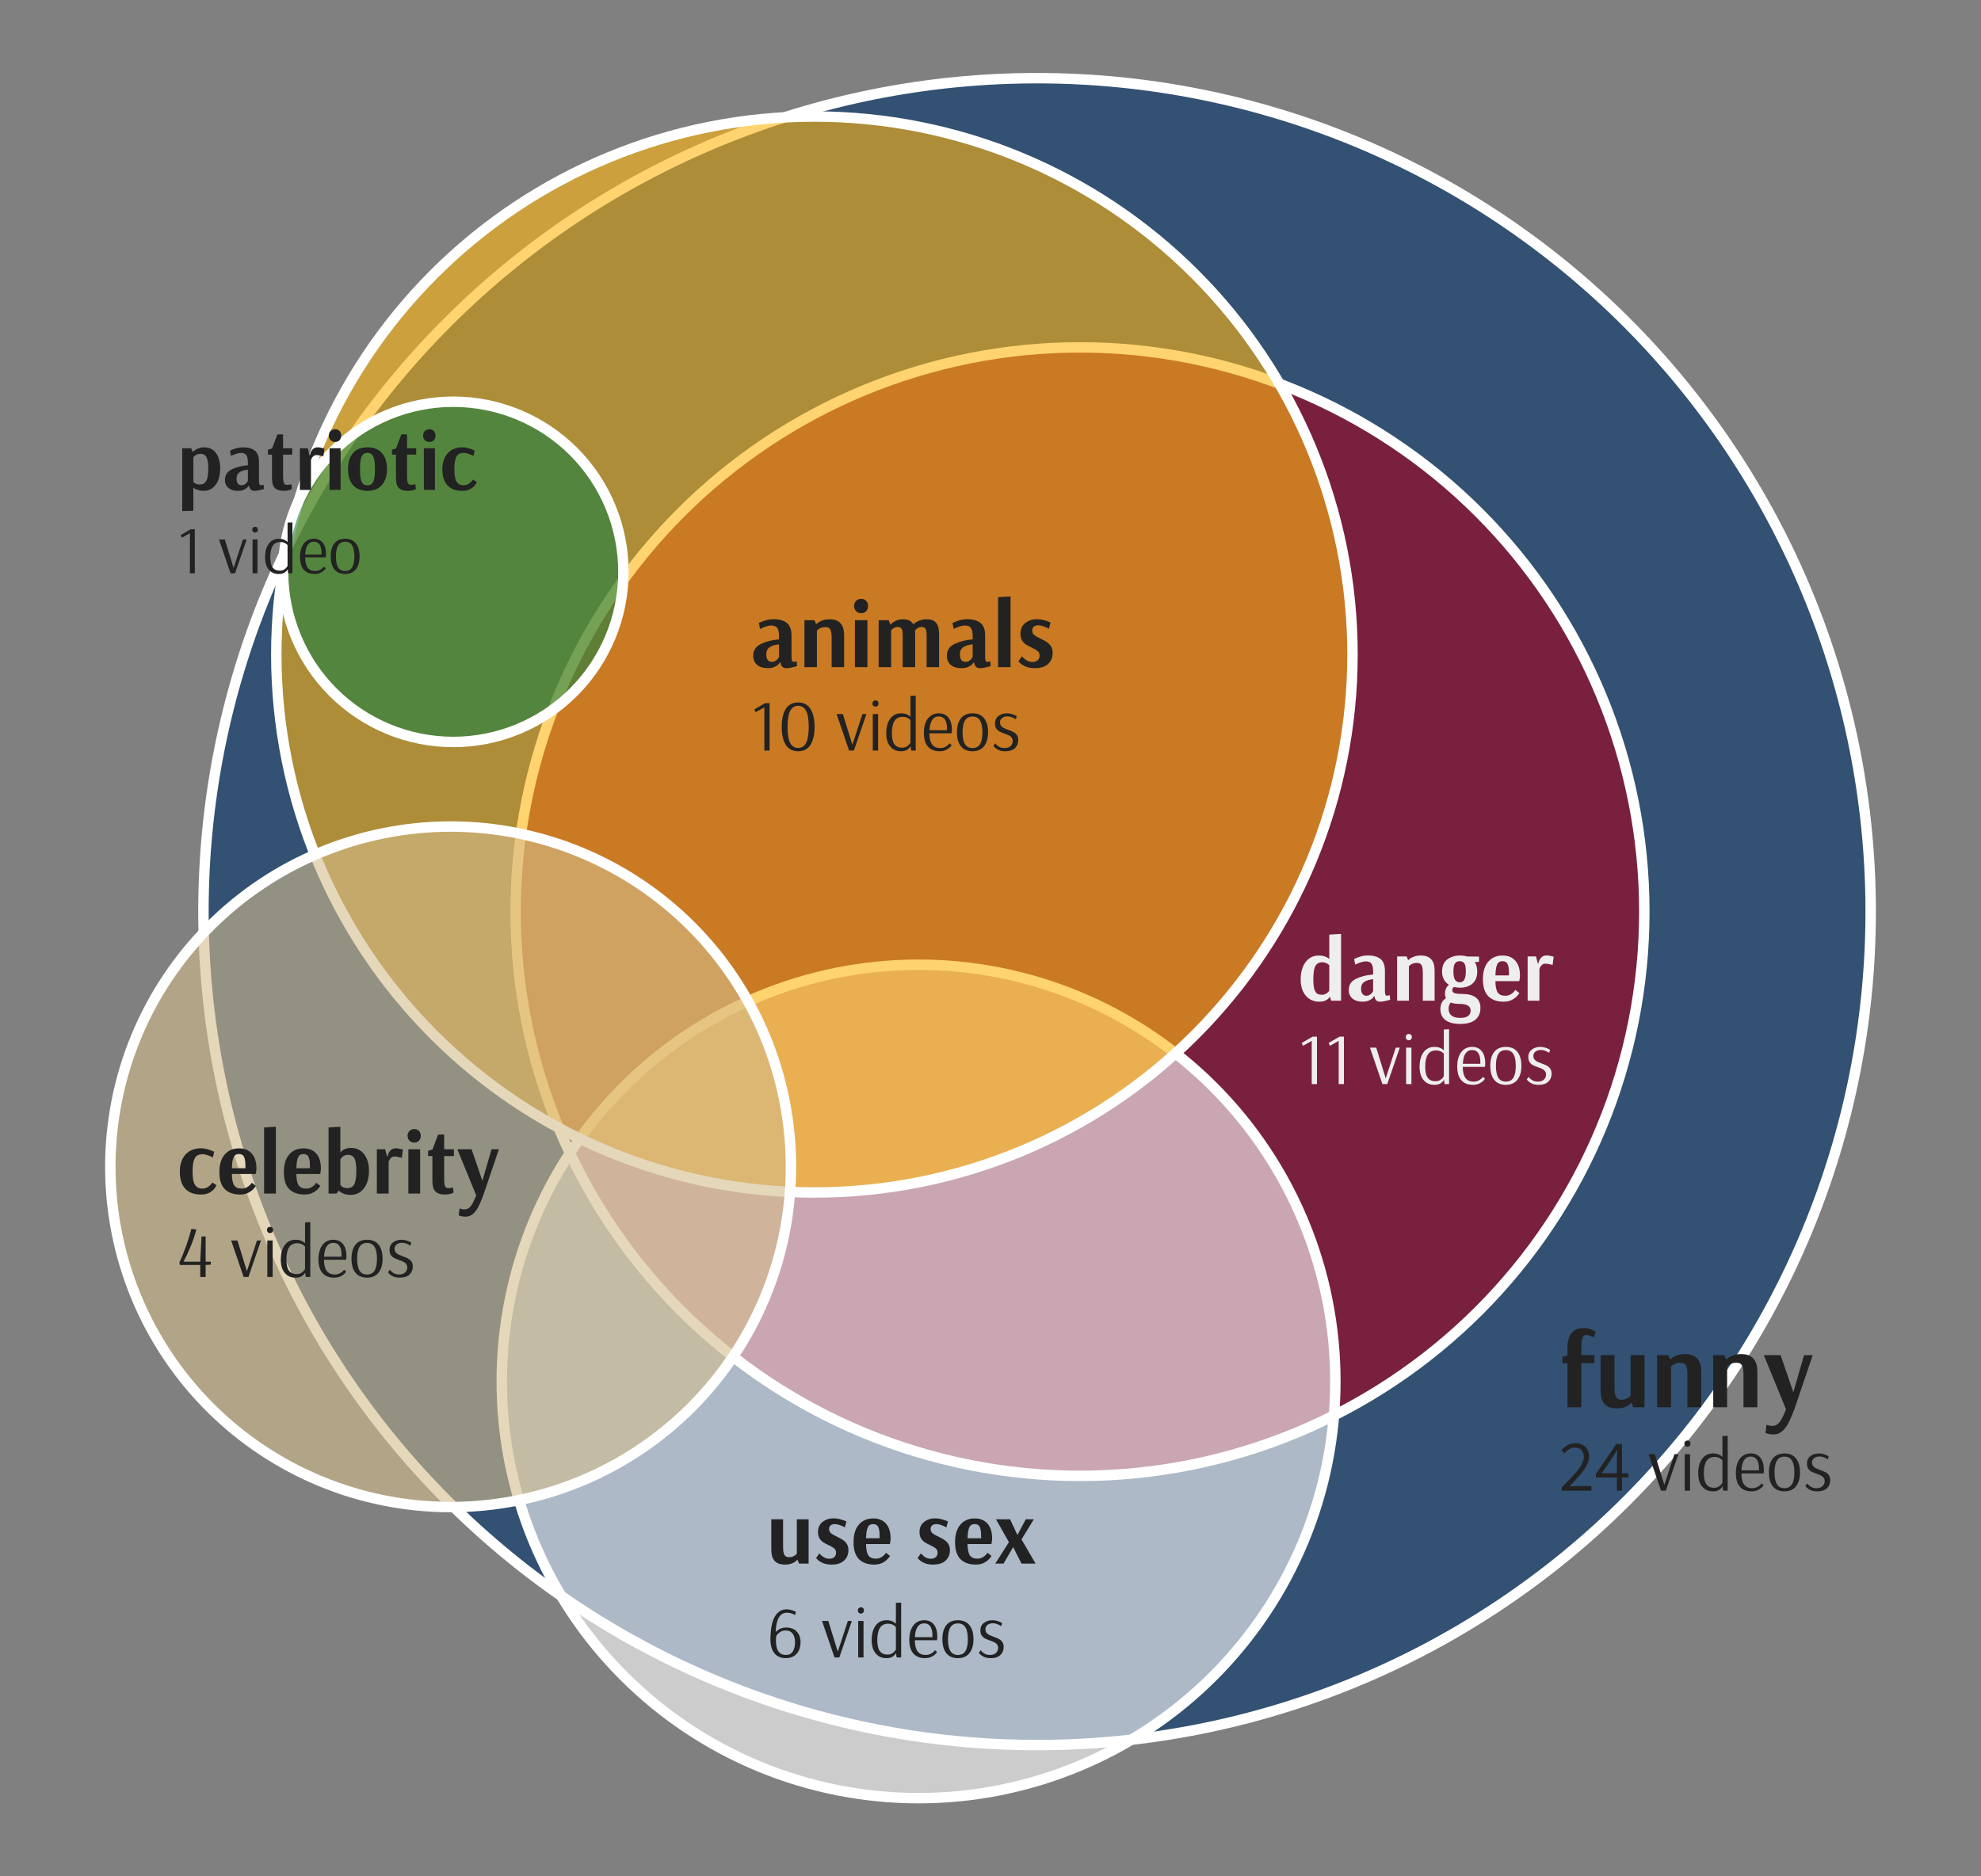 <svg width="380" height="360" viewBox="0 0 380 360" fill="none" xmlns="http://www.w3.org/2000/svg">
<rect x="0" y="0" width="380" height="360" fill="#808080" stroke="none"/>
<path d="M39.025 174.907C39.025 195.906 43.161 216.7 51.197 236.101C59.234 255.501 71.012 273.129 85.861 287.978C100.71 302.827 118.338 314.605 137.738 322.642C157.139 330.678 177.933 334.814 198.932 334.814C219.931 334.814 240.725 330.678 260.126 322.642C279.527 314.605 297.155 302.827 312.003 287.978C326.852 273.129 338.631 255.501 346.667 236.101C354.703 216.7 358.839 195.906 358.839 174.907C358.839 132.497 341.992 91.824 312.003 61.836C282.015 31.847 241.342 15 198.932 15C156.522 15 115.849 31.847 85.861 61.836C55.873 91.824 39.025 132.497 39.025 174.907" fill="#013369" fill-opacity="0.6"/>
<path d="M39.025 174.907C39.025 195.906 43.161 216.7 51.197 236.101C59.234 255.501 71.012 273.129 85.861 287.978C100.71 302.827 118.338 314.605 137.738 322.642C157.139 330.678 177.933 334.814 198.932 334.814C219.931 334.814 240.725 330.678 260.126 322.642C279.527 314.605 297.155 302.827 312.003 287.978C326.852 273.129 338.631 255.501 346.667 236.101C354.703 216.7 358.839 195.906 358.839 174.907C358.839 132.497 341.992 91.824 312.003 61.836C282.015 31.847 241.342 15 198.932 15C156.522 15 115.849 31.847 85.861 61.836C55.873 91.824 39.025 132.497 39.025 174.907" stroke="white" stroke-width="2"/>
<path d="M300.68 261.54H299.7V260.34L300.68 260.06V258.58C300.68 257.38 300.927 256.453 301.42 255.8C301.913 255.133 302.72 254.8 303.84 254.8C304.173 254.8 304.507 254.853 304.84 254.96C305.173 255.053 305.447 255.153 305.66 255.26C305.887 255.367 306.027 255.44 306.08 255.48L305.74 256.62C305.7 256.593 305.6 256.547 305.44 256.48C305.28 256.4 305.093 256.327 304.88 256.26C304.667 256.18 304.48 256.14 304.32 256.14C304.067 256.14 303.873 256.207 303.74 256.34C303.607 256.473 303.507 256.74 303.44 257.14C303.373 257.527 303.34 258.107 303.34 258.88V260H305.84V261.54H303.34V270H300.68V261.54ZM310.114 270.22C309.087 270.22 308.314 269.947 307.794 269.4C307.287 268.84 307.034 267.973 307.034 266.8V260H309.694V266.24C309.694 267.12 309.801 267.727 310.014 268.06C310.227 268.393 310.574 268.56 311.054 268.56C311.374 268.56 311.661 268.507 311.914 268.4C312.167 268.28 312.367 268.16 312.514 268.04C312.661 267.92 312.754 267.84 312.794 267.8V260H315.454V270H313.314L312.934 269.12H312.894C312.894 269.147 312.787 269.26 312.574 269.46C312.361 269.647 312.047 269.82 311.634 269.98C311.221 270.14 310.714 270.22 310.114 270.22ZM317.876 260H320.016L320.356 260.82H320.436C320.436 260.793 320.542 260.693 320.756 260.52C320.982 260.347 321.302 260.187 321.716 260.04C322.129 259.88 322.642 259.8 323.256 259.8C324.282 259.8 325.049 260.08 325.556 260.64C326.076 261.187 326.336 262.047 326.336 263.22V270H323.676V263.76C323.676 262.867 323.576 262.26 323.376 261.94C323.189 261.62 322.842 261.46 322.336 261.46C321.989 261.46 321.682 261.513 321.416 261.62C321.149 261.727 320.936 261.847 320.776 261.98C320.616 262.1 320.536 262.167 320.536 262.18V270H317.876V260ZM328.638 260H330.778L331.118 260.82H331.198C331.198 260.793 331.304 260.693 331.518 260.52C331.744 260.347 332.064 260.187 332.478 260.04C332.891 259.88 333.404 259.8 334.018 259.8C335.044 259.8 335.811 260.08 336.318 260.64C336.838 261.187 337.098 262.047 337.098 263.22V270H334.438V263.76C334.438 262.867 334.338 262.26 334.138 261.94C333.951 261.62 333.604 261.46 333.098 261.46C332.751 261.46 332.444 261.513 332.178 261.62C331.911 261.727 331.698 261.847 331.538 261.98C331.378 262.1 331.298 262.167 331.298 262.18V270H328.638V260ZM340.199 275.22C339.893 275.22 339.619 275.193 339.379 275.14C339.153 275.1 338.979 275.053 338.859 275C338.739 274.96 338.666 274.933 338.639 274.92L338.859 273.36C338.913 273.387 339.046 273.427 339.259 273.48C339.473 273.547 339.686 273.58 339.899 273.58C340.499 273.58 340.986 273.34 341.359 272.86C341.733 272.393 342.146 271.573 342.599 270.4L338.339 260H341.559L343.999 267.12L346.059 260H347.719L344.259 270.22C343.846 271.353 343.453 272.273 343.079 272.98C342.719 273.687 342.306 274.233 341.839 274.62C341.373 275.02 340.826 275.22 340.199 275.22ZM299.56 285.398C300.615 284.334 301.431 283.48 302.01 282.836C302.589 282.192 303.032 281.599 303.34 281.058C303.657 280.517 303.816 280.008 303.816 279.532C303.816 278.991 303.667 278.557 303.368 278.23C303.069 277.903 302.631 277.74 302.052 277.74C301.697 277.74 301.352 277.838 301.016 278.034C300.689 278.23 300.386 278.496 300.106 278.832L299.504 278.244C299.896 277.815 300.307 277.483 300.736 277.25C301.165 277.017 301.646 276.9 302.178 276.9C302.99 276.9 303.634 277.138 304.11 277.614C304.586 278.081 304.824 278.706 304.824 279.49C304.824 280.031 304.67 280.587 304.362 281.156C304.063 281.725 303.667 282.299 303.172 282.878C302.677 283.457 301.973 284.227 301.058 285.188L301.394 285.174C301.917 285.137 302.304 285.118 302.556 285.118H305.258V286H299.56V285.398ZM312.373 283.48H311.127V286H310.161V283.48H306.129V282.822L310.035 277.068H311.127V282.668H312.373V283.48ZM310.161 282.668V279.896C310.161 279.541 310.184 278.981 310.231 278.216H310.175C309.988 278.552 309.843 278.799 309.741 278.958L309.447 279.448L307.221 282.668H310.161ZM318.625 286L316.231 279H317.435L319.255 284.894L321.187 279H321.957L319.549 286H318.625ZM323.687 277.586C323.519 277.586 323.383 277.535 323.281 277.432C323.159 277.311 323.099 277.161 323.099 276.984C323.099 276.807 323.159 276.657 323.281 276.536C323.383 276.433 323.519 276.382 323.687 276.382C323.864 276.382 324.004 276.429 324.107 276.522C324.219 276.643 324.275 276.797 324.275 276.984C324.275 277.152 324.219 277.301 324.107 277.432C323.976 277.535 323.836 277.586 323.687 277.586ZM323.169 286V279H324.191V286H323.169ZM328.568 286.14C327.719 286.14 327.038 285.837 326.524 285.23C326.011 284.623 325.754 283.779 325.754 282.696C325.754 281.529 326.002 280.601 326.496 279.91C327 279.21 327.705 278.86 328.61 278.86C328.993 278.86 329.315 278.911 329.576 279.014C329.838 279.107 330.038 279.215 330.178 279.336C330.318 279.448 330.388 279.513 330.388 279.532H330.402V275.528L331.41 275.472V286H330.542L330.43 285.174C330.328 285.379 330.127 285.594 329.828 285.818C329.53 286.033 329.11 286.14 328.568 286.14ZM328.792 285.454C329.128 285.454 329.418 285.384 329.66 285.244C329.903 285.095 330.085 284.936 330.206 284.768C330.337 284.6 330.402 284.502 330.402 284.474V280.176C330.402 280.157 330.337 280.092 330.206 279.98C330.085 279.868 329.912 279.765 329.688 279.672C329.474 279.579 329.217 279.532 328.918 279.532C328.2 279.532 327.672 279.798 327.336 280.33C327 280.853 326.832 281.632 326.832 282.668C326.832 283.648 326.996 284.357 327.322 284.796C327.658 285.235 328.148 285.454 328.792 285.454ZM335.969 286.14C335.036 286.14 334.303 285.851 333.771 285.272C333.239 284.684 332.973 283.807 332.973 282.64C332.973 281.464 333.23 280.54 333.743 279.868C334.256 279.196 334.956 278.86 335.843 278.86C336.646 278.86 337.262 279.14 337.691 279.7C338.13 280.251 338.349 281.035 338.349 282.052C338.349 282.229 338.34 282.374 338.321 282.486C338.302 282.598 338.288 282.668 338.279 282.696H334.037C334.037 284.581 334.718 285.524 336.081 285.524C336.454 285.524 336.772 285.459 337.033 285.328C337.304 285.188 337.514 285.043 337.663 284.894C337.812 284.735 337.887 284.642 337.887 284.614L338.293 284.95C338.293 284.987 338.204 285.109 338.027 285.314C337.85 285.51 337.588 285.697 337.243 285.874C336.898 286.051 336.473 286.14 335.969 286.14ZM337.397 282.108L337.411 281.842C337.411 280.255 336.888 279.462 335.843 279.462C335.292 279.462 334.868 279.681 334.569 280.12C334.27 280.549 334.098 281.212 334.051 282.108H337.397ZM342.299 286.14C341.328 286.14 340.586 285.823 340.073 285.188C339.569 284.553 339.317 283.657 339.317 282.5C339.317 281.343 339.569 280.447 340.073 279.812C340.586 279.177 341.328 278.86 342.299 278.86C343.269 278.86 344.007 279.177 344.511 279.812C345.024 280.447 345.281 281.343 345.281 282.5C345.281 283.648 345.019 284.544 344.497 285.188C343.983 285.823 343.251 286.14 342.299 286.14ZM342.299 285.524C342.952 285.524 343.433 285.277 343.741 284.782C344.049 284.278 344.203 283.517 344.203 282.5C344.203 281.492 344.049 280.736 343.741 280.232C343.433 279.728 342.952 279.476 342.299 279.476C341.645 279.476 341.165 279.728 340.857 280.232C340.549 280.727 340.395 281.483 340.395 282.5C340.395 283.517 340.549 284.278 340.857 284.782C341.165 285.277 341.645 285.524 342.299 285.524ZM348.599 286.14C348.104 286.14 347.684 286.065 347.339 285.916C347.003 285.757 346.746 285.589 346.569 285.412C346.401 285.235 346.317 285.132 346.317 285.104L346.667 284.614C346.667 284.633 346.741 284.721 346.891 284.88C347.04 285.039 347.245 285.188 347.507 285.328C347.768 285.459 348.076 285.524 348.431 285.524C348.953 285.524 349.345 285.393 349.607 285.132C349.877 284.871 350.013 284.553 350.013 284.18C350.013 283.909 349.943 283.685 349.803 283.508C349.672 283.331 349.504 283.195 349.299 283.102C349.103 282.999 348.827 282.887 348.473 282.766C348.062 282.617 347.735 282.481 347.493 282.36C347.25 282.229 347.04 282.038 346.863 281.786C346.695 281.534 346.611 281.207 346.611 280.806C346.611 280.209 346.825 279.737 347.255 279.392C347.693 279.037 348.253 278.86 348.935 278.86C349.233 278.86 349.518 278.902 349.789 278.986C350.069 279.061 350.293 279.145 350.461 279.238C350.629 279.322 350.736 279.378 350.783 279.406L350.615 280.008C350.577 279.98 350.484 279.924 350.335 279.84C350.185 279.747 349.989 279.658 349.747 279.574C349.513 279.49 349.271 279.448 349.019 279.448C348.589 279.448 348.239 279.555 347.969 279.77C347.707 279.985 347.577 280.255 347.577 280.582C347.577 280.853 347.647 281.081 347.787 281.268C347.927 281.445 348.099 281.585 348.305 281.688C348.519 281.791 348.804 281.907 349.159 282.038C349.569 282.178 349.901 282.318 350.153 282.458C350.414 282.589 350.633 282.78 350.811 283.032C350.988 283.284 351.077 283.611 351.077 284.012C351.077 284.619 350.867 285.127 350.447 285.538C350.027 285.939 349.411 286.14 348.599 286.14Z" fill="#222222"/>
<path d="M98.904 174.907C98.904 203.619 110.31 231.154 130.612 251.456C150.914 271.759 178.45 283.164 207.162 283.164C235.873 283.164 263.409 271.759 283.711 251.456C304.013 231.154 315.419 203.619 315.419 174.907C315.419 146.195 304.013 118.659 283.711 98.357C263.409 78.055 235.873 66.649 207.162 66.649C178.45 66.649 150.914 78.055 130.612 98.357C110.31 118.659 98.904 146.195 98.904 174.907" fill="#A8001C" fill-opacity="0.6"/>
<path d="M98.904 174.907C98.904 203.619 110.31 231.154 130.612 251.456C150.914 271.759 178.45 283.164 207.162 283.164C235.873 283.164 263.409 271.759 283.711 251.456C304.013 231.154 315.419 203.619 315.419 174.907C315.419 146.195 304.013 118.659 283.711 98.357C263.409 78.055 235.873 66.649 207.162 66.649C178.45 66.649 150.914 78.055 130.612 98.357C110.31 118.659 98.904 146.195 98.904 174.907" stroke="white" stroke-width="2"/>
<path d="M253.046 192.187C252.343 192.187 251.72 192.011 251.176 191.66C250.643 191.309 250.23 190.816 249.935 190.181C249.64 189.535 249.493 188.787 249.493 187.937C249.493 187.019 249.635 186.214 249.918 185.523C250.201 184.82 250.604 184.282 251.125 183.908C251.646 183.523 252.253 183.33 252.944 183.33C253.386 183.33 253.754 183.381 254.049 183.483C254.344 183.574 254.565 183.676 254.712 183.789C254.859 183.891 254.933 183.953 254.933 183.976H254.984V179.318L257.245 179.182V192H255.358L255.103 191.235H255.086C255.086 191.269 255.018 191.365 254.882 191.524C254.746 191.683 254.525 191.836 254.219 191.983C253.924 192.119 253.533 192.187 253.046 192.187ZM253.556 190.861C253.839 190.861 254.083 190.804 254.287 190.691C254.502 190.578 254.672 190.453 254.797 190.317C254.922 190.181 254.984 190.102 254.984 190.079V185.183C254.961 185.149 254.893 185.092 254.78 185.013C254.678 184.922 254.525 184.837 254.321 184.758C254.128 184.667 253.902 184.622 253.641 184.622C253.029 184.622 252.587 184.866 252.315 185.353C252.054 185.84 251.924 186.679 251.924 187.869C251.924 188.662 251.981 189.274 252.094 189.705C252.219 190.136 252.394 190.436 252.621 190.606C252.859 190.776 253.171 190.861 253.556 190.861ZM261.341 192.187C260.547 192.187 259.913 191.989 259.437 191.592C258.961 191.195 258.723 190.651 258.723 189.96C258.723 188.963 259.187 188.243 260.117 187.801C261.057 187.348 262.151 187.07 263.398 186.968V186.475C263.398 185.704 263.29 185.177 263.075 184.894C262.859 184.599 262.497 184.452 261.987 184.452C261.749 184.452 261.477 184.497 261.171 184.588C260.876 184.679 260.615 184.775 260.389 184.877C260.173 184.979 260.032 185.047 259.964 185.081L259.743 183.993C259.811 183.959 259.969 183.891 260.219 183.789C260.479 183.676 260.802 183.568 261.188 183.466C261.584 183.364 261.981 183.313 262.378 183.313C263.443 183.313 264.253 183.54 264.809 183.993C265.375 184.435 265.659 185.2 265.659 186.288V190.147C265.659 190.748 265.778 191.048 266.016 191.048C266.106 191.048 266.214 191.031 266.339 190.997C266.463 190.963 266.548 190.94 266.594 190.929L266.662 191.813C266.605 191.836 266.469 191.875 266.254 191.932C266.038 191.989 265.789 192.045 265.506 192.102C265.234 192.159 264.99 192.187 264.775 192.187C264.446 192.187 264.191 192.108 264.01 191.949C263.828 191.779 263.709 191.507 263.653 191.133H263.568C263.568 191.167 263.488 191.275 263.33 191.456C263.182 191.626 262.944 191.79 262.616 191.949C262.287 192.108 261.862 192.187 261.341 192.187ZM262.089 191.048C262.361 191.048 262.593 190.98 262.786 190.844C262.99 190.708 263.143 190.561 263.245 190.402C263.347 190.232 263.398 190.136 263.398 190.113V187.869C262.638 187.948 262.06 188.13 261.664 188.413C261.278 188.685 261.086 189.104 261.086 189.671C261.086 190.124 261.176 190.47 261.358 190.708C261.539 190.935 261.783 191.048 262.089 191.048ZM267.999 183.5H269.818L270.107 184.197H270.175C270.175 184.174 270.266 184.089 270.447 183.942C270.64 183.795 270.912 183.659 271.263 183.534C271.615 183.398 272.051 183.33 272.572 183.33C273.445 183.33 274.097 183.568 274.527 184.044C274.969 184.509 275.19 185.24 275.19 186.237V192H272.929V186.696C272.929 185.937 272.844 185.421 272.674 185.149C272.516 184.877 272.221 184.741 271.79 184.741C271.496 184.741 271.235 184.786 271.008 184.877C270.782 184.968 270.6 185.07 270.464 185.183C270.328 185.285 270.26 185.342 270.26 185.353V192H267.999V183.5ZM280.105 196.454C278.824 196.454 277.867 196.199 277.232 195.689C276.609 195.179 276.297 194.488 276.297 193.615C276.297 192.663 276.654 191.966 277.368 191.524C277.243 191.252 277.181 190.946 277.181 190.606C277.181 189.926 277.43 189.371 277.929 188.94C277.521 188.679 277.198 188.334 276.96 187.903C276.733 187.472 276.62 186.968 276.62 186.39C276.62 185.37 276.949 184.605 277.606 184.095C278.263 183.585 279.102 183.33 280.122 183.33C280.575 183.33 281.006 183.392 281.414 183.517L283.709 183.534V184.537L282.893 184.588C283.21 185.064 283.369 185.665 283.369 186.39C283.369 187.399 283.069 188.169 282.468 188.702C281.879 189.235 281.08 189.501 280.071 189.501C279.686 189.501 279.295 189.456 278.898 189.365C278.683 189.535 278.575 189.745 278.575 189.994C278.575 190.221 278.705 190.396 278.966 190.521C279.227 190.634 279.674 190.691 280.309 190.691C281.556 190.691 282.479 190.918 283.08 191.371C283.681 191.824 283.981 192.493 283.981 193.377C283.981 194.374 283.652 195.134 282.995 195.655C282.349 196.188 281.386 196.454 280.105 196.454ZM280.02 188.464C280.405 188.464 280.694 188.3 280.887 187.971C281.08 187.642 281.176 187.104 281.176 186.356C281.176 185.608 281.08 185.098 280.887 184.826C280.694 184.554 280.4 184.418 280.003 184.418C279.606 184.418 279.306 184.56 279.102 184.843C278.898 185.115 278.796 185.631 278.796 186.39C278.796 187.127 278.898 187.659 279.102 187.988C279.317 188.305 279.623 188.464 280.02 188.464ZM280.105 195.298C280.774 195.298 281.272 195.179 281.601 194.941C281.93 194.703 282.094 194.357 282.094 193.904C282.094 193.451 281.913 193.122 281.55 192.918C281.199 192.714 280.666 192.612 279.952 192.612C279.283 192.612 278.734 192.521 278.303 192.34C278.02 192.646 277.878 193.054 277.878 193.564C277.878 194.119 278.059 194.544 278.422 194.839C278.796 195.145 279.357 195.298 280.105 195.298ZM288.434 192.187C287.176 192.187 286.196 191.841 285.493 191.15C284.802 190.447 284.456 189.365 284.456 187.903C284.456 186.43 284.796 185.302 285.476 184.52C286.156 183.727 287.074 183.33 288.23 183.33C289.284 183.33 290.1 183.664 290.678 184.333C291.267 184.99 291.562 185.937 291.562 187.172C291.562 187.455 291.539 187.693 291.494 187.886C291.46 188.079 291.437 188.198 291.426 188.243H286.853C286.864 189.263 287.012 189.988 287.295 190.419C287.59 190.838 288.06 191.048 288.706 191.048C289.091 191.048 289.431 190.969 289.726 190.81C290.021 190.64 290.253 190.459 290.423 190.266C290.593 190.062 290.678 189.949 290.678 189.926L291.443 190.521C291.443 190.566 291.324 190.731 291.086 191.014C290.859 191.297 290.519 191.564 290.066 191.813C289.624 192.062 289.08 192.187 288.434 192.187ZM289.454 187.138V186.747C289.454 185.886 289.363 185.285 289.182 184.945C289.001 184.594 288.683 184.418 288.23 184.418C287.913 184.418 287.658 184.497 287.465 184.656C287.284 184.815 287.142 185.092 287.04 185.489C286.938 185.874 286.876 186.424 286.853 187.138H289.454ZM293.035 183.5H294.633L295.007 184.928H295.075C295.075 184.86 295.12 184.696 295.211 184.435C295.301 184.163 295.466 183.908 295.704 183.67C295.953 183.432 296.282 183.313 296.69 183.313C296.916 183.313 297.171 183.347 297.455 183.415C297.749 183.483 297.942 183.528 298.033 183.551L297.829 185.132C297.738 185.109 297.534 185.064 297.217 184.996C296.911 184.928 296.644 184.894 296.418 184.894C296.157 184.894 295.942 184.973 295.772 185.132C295.613 185.279 295.494 185.438 295.415 185.608C295.335 185.778 295.296 185.88 295.296 185.914V192H293.035V183.5ZM251.618 208V199.712L249.938 200.65L249.7 200.104L251.786 198.9H252.626V208H251.618ZM256.786 208V199.712L255.106 200.65L254.868 200.104L256.954 198.9H257.794V208H256.786ZM265.18 208L262.786 201H263.99L265.81 206.894L267.742 201H268.512L266.104 208H265.18ZM270.242 199.586C270.074 199.586 269.938 199.535 269.836 199.432C269.714 199.311 269.654 199.161 269.654 198.984C269.654 198.807 269.714 198.657 269.836 198.536C269.938 198.433 270.074 198.382 270.242 198.382C270.419 198.382 270.559 198.429 270.662 198.522C270.774 198.643 270.83 198.797 270.83 198.984C270.83 199.152 270.774 199.301 270.662 199.432C270.531 199.535 270.391 199.586 270.242 199.586ZM269.724 208V201H270.745V208H269.724ZM275.123 208.14C274.274 208.14 273.592 207.837 273.079 207.23C272.566 206.623 272.309 205.779 272.309 204.696C272.309 203.529 272.556 202.601 273.051 201.91C273.555 201.21 274.26 200.86 275.165 200.86C275.548 200.86 275.87 200.911 276.131 201.014C276.392 201.107 276.593 201.215 276.733 201.336C276.873 201.448 276.943 201.513 276.943 201.532H276.957V197.528L277.965 197.472V208H277.097L276.985 207.174C276.882 207.379 276.682 207.594 276.383 207.818C276.084 208.033 275.664 208.14 275.123 208.14ZM275.347 207.454C275.683 207.454 275.972 207.384 276.215 207.244C276.458 207.095 276.64 206.936 276.761 206.768C276.892 206.6 276.957 206.502 276.957 206.474V202.176C276.957 202.157 276.892 202.092 276.761 201.98C276.64 201.868 276.467 201.765 276.243 201.672C276.028 201.579 275.772 201.532 275.473 201.532C274.754 201.532 274.227 201.798 273.891 202.33C273.555 202.853 273.387 203.632 273.387 204.668C273.387 205.648 273.55 206.357 273.877 206.796C274.213 207.235 274.703 207.454 275.347 207.454ZM282.524 208.14C281.59 208.14 280.858 207.851 280.326 207.272C279.794 206.684 279.528 205.807 279.528 204.64C279.528 203.464 279.784 202.54 280.298 201.868C280.811 201.196 281.511 200.86 282.398 200.86C283.2 200.86 283.816 201.14 284.246 201.7C284.684 202.251 284.904 203.035 284.904 204.052C284.904 204.229 284.894 204.374 284.876 204.486C284.857 204.598 284.843 204.668 284.834 204.696H280.592C280.592 206.581 281.273 207.524 282.636 207.524C283.009 207.524 283.326 207.459 283.588 207.328C283.858 207.188 284.068 207.043 284.218 206.894C284.367 206.735 284.442 206.642 284.442 206.614L284.848 206.95C284.848 206.987 284.759 207.109 284.582 207.314C284.404 207.51 284.143 207.697 283.798 207.874C283.452 208.051 283.028 208.14 282.524 208.14ZM283.952 204.108L283.966 203.842C283.966 202.255 283.443 201.462 282.398 201.462C281.847 201.462 281.422 201.681 281.124 202.12C280.825 202.549 280.652 203.212 280.606 204.108H283.952ZM288.854 208.14C287.883 208.14 287.141 207.823 286.628 207.188C286.124 206.553 285.872 205.657 285.872 204.5C285.872 203.343 286.124 202.447 286.628 201.812C287.141 201.177 287.883 200.86 288.854 200.86C289.824 200.86 290.562 201.177 291.066 201.812C291.579 202.447 291.836 203.343 291.836 204.5C291.836 205.648 291.574 206.544 291.052 207.188C290.538 207.823 289.806 208.14 288.854 208.14ZM288.854 207.524C289.507 207.524 289.988 207.277 290.296 206.782C290.604 206.278 290.758 205.517 290.758 204.5C290.758 203.492 290.604 202.736 290.296 202.232C289.988 201.728 289.507 201.476 288.854 201.476C288.2 201.476 287.72 201.728 287.412 202.232C287.104 202.727 286.95 203.483 286.95 204.5C286.95 205.517 287.104 206.278 287.412 206.782C287.72 207.277 288.2 207.524 288.854 207.524ZM295.153 208.14C294.659 208.14 294.239 208.065 293.893 207.916C293.557 207.757 293.301 207.589 293.123 207.412C292.955 207.235 292.871 207.132 292.871 207.104L293.221 206.614C293.221 206.633 293.296 206.721 293.445 206.88C293.595 207.039 293.8 207.188 294.061 207.328C294.323 207.459 294.631 207.524 294.985 207.524C295.508 207.524 295.9 207.393 296.161 207.132C296.432 206.871 296.567 206.553 296.567 206.18C296.567 205.909 296.497 205.685 296.357 205.508C296.227 205.331 296.059 205.195 295.853 205.102C295.657 204.999 295.382 204.887 295.027 204.766C294.617 204.617 294.29 204.481 294.047 204.36C293.805 204.229 293.595 204.038 293.417 203.786C293.249 203.534 293.165 203.207 293.165 202.806C293.165 202.209 293.38 201.737 293.809 201.392C294.248 201.037 294.808 200.86 295.489 200.86C295.788 200.86 296.073 200.902 296.343 200.986C296.623 201.061 296.847 201.145 297.015 201.238C297.183 201.322 297.291 201.378 297.337 201.406L297.169 202.008C297.132 201.98 297.039 201.924 296.889 201.84C296.74 201.747 296.544 201.658 296.301 201.574C296.068 201.49 295.825 201.448 295.573 201.448C295.144 201.448 294.794 201.555 294.523 201.77C294.262 201.985 294.131 202.255 294.131 202.582C294.131 202.853 294.201 203.081 294.341 203.268C294.481 203.445 294.654 203.585 294.859 203.688C295.074 203.791 295.359 203.907 295.713 204.038C296.124 204.178 296.455 204.318 296.707 204.458C296.969 204.589 297.188 204.78 297.365 205.032C297.543 205.284 297.631 205.611 297.631 206.012C297.631 206.619 297.421 207.127 297.001 207.538C296.581 207.939 295.965 208.14 295.153 208.14Z" fill="#EEEEEE"/>
<path d="M96.247 265.047C96.247 275.546 98.315 285.943 102.333 295.643C106.351 305.344 112.24 314.158 119.665 321.582C127.089 329.007 135.903 334.896 145.603 338.914C155.304 342.932 165.701 345 176.2 345C186.7 345 197.097 342.932 206.797 338.914C216.498 334.896 225.312 329.007 232.736 321.582C240.16 314.158 246.05 305.344 250.068 295.643C254.086 285.943 256.154 275.546 256.154 265.047C256.154 243.842 247.73 223.505 232.736 208.511C217.742 193.517 197.405 185.093 176.2 185.093C154.995 185.093 134.659 193.517 119.665 208.511C104.671 223.505 96.247 243.842 96.247 265.047" fill="white" fill-opacity="0.6"/>
<path d="M96.247 265.047C96.247 275.546 98.315 285.943 102.333 295.643C106.351 305.344 112.24 314.158 119.665 321.582C127.089 329.007 135.903 334.896 145.603 338.914C155.304 342.932 165.701 345 176.2 345C186.7 345 197.097 342.932 206.797 338.914C216.498 334.896 225.312 329.007 232.736 321.582C240.16 314.158 246.05 305.344 250.068 295.643C254.086 285.943 256.154 275.546 256.154 265.047C256.154 243.842 247.73 223.505 232.736 208.511C217.742 193.517 197.405 185.093 176.2 185.093C154.995 185.093 134.659 193.517 119.665 208.511C104.671 223.505 96.247 243.842 96.247 265.047" stroke="white" stroke-width="2"/>
<path d="M150.57 300.187C149.697 300.187 149.04 299.955 148.598 299.49C148.167 299.014 147.952 298.277 147.952 297.28V291.5H150.213V296.804C150.213 297.552 150.304 298.068 150.485 298.351C150.666 298.634 150.961 298.776 151.369 298.776C151.641 298.776 151.885 298.731 152.1 298.64C152.315 298.538 152.485 298.436 152.61 298.334C152.735 298.232 152.814 298.164 152.848 298.13V291.5H155.109V300H153.29L152.967 299.252H152.933C152.933 299.275 152.842 299.371 152.661 299.541C152.48 299.7 152.213 299.847 151.862 299.983C151.511 300.119 151.08 300.187 150.57 300.187ZM159.547 300.187C158.89 300.187 158.34 300.096 157.898 299.915C157.456 299.722 157.122 299.518 156.895 299.303C156.669 299.088 156.555 298.957 156.555 298.912L157.184 298.028C157.184 298.051 157.275 298.153 157.456 298.334C157.638 298.515 157.864 298.685 158.136 298.844C158.42 298.991 158.731 299.065 159.071 299.065C159.491 299.065 159.814 298.957 160.04 298.742C160.267 298.527 160.38 298.243 160.38 297.892C160.38 297.552 160.261 297.286 160.023 297.093C159.785 296.889 159.428 296.679 158.952 296.464C158.51 296.249 158.153 296.056 157.881 295.886C157.621 295.705 157.394 295.461 157.201 295.155C157.009 294.838 156.912 294.435 156.912 293.948C156.912 293.109 157.201 292.463 157.779 292.01C158.357 291.545 159.071 291.313 159.921 291.313C160.284 291.313 160.647 291.358 161.009 291.449C161.372 291.54 161.672 291.63 161.91 291.721C162.148 291.812 162.301 291.874 162.369 291.908L162.063 293.047C162.007 293.013 161.876 292.945 161.672 292.843C161.468 292.741 161.219 292.645 160.924 292.554C160.641 292.463 160.38 292.418 160.142 292.418C159.791 292.418 159.519 292.503 159.326 292.673C159.134 292.843 159.037 293.07 159.037 293.353C159.037 293.693 159.162 293.971 159.411 294.186C159.672 294.39 160.063 294.611 160.584 294.849C161.049 295.076 161.423 295.285 161.706 295.478C161.99 295.659 162.233 295.909 162.437 296.226C162.641 296.543 162.743 296.94 162.743 297.416C162.743 298.243 162.466 298.912 161.91 299.422C161.366 299.932 160.579 300.187 159.547 300.187ZM167.707 300.187C166.449 300.187 165.469 299.841 164.766 299.15C164.075 298.447 163.729 297.365 163.729 295.903C163.729 294.43 164.069 293.302 164.749 292.52C165.429 291.727 166.347 291.33 167.503 291.33C168.557 291.33 169.373 291.664 169.951 292.333C170.541 292.99 170.835 293.937 170.835 295.172C170.835 295.455 170.813 295.693 170.767 295.886C170.733 296.079 170.711 296.198 170.699 296.243H166.126C166.138 297.263 166.285 297.988 166.568 298.419C166.863 298.838 167.333 299.048 167.979 299.048C168.365 299.048 168.705 298.969 168.999 298.81C169.294 298.64 169.526 298.459 169.696 298.266C169.866 298.062 169.951 297.949 169.951 297.926L170.716 298.521C170.716 298.566 170.597 298.731 170.359 299.014C170.133 299.297 169.793 299.564 169.339 299.813C168.897 300.062 168.353 300.187 167.707 300.187ZM168.727 295.138V294.747C168.727 293.886 168.637 293.285 168.455 292.945C168.274 292.594 167.957 292.418 167.503 292.418C167.186 292.418 166.931 292.497 166.738 292.656C166.557 292.815 166.415 293.092 166.313 293.489C166.211 293.874 166.149 294.424 166.126 295.138H168.727ZM179.021 300.187C178.364 300.187 177.814 300.096 177.372 299.915C176.93 299.722 176.596 299.518 176.369 299.303C176.142 299.088 176.029 298.957 176.029 298.912L176.658 298.028C176.658 298.051 176.749 298.153 176.93 298.334C177.111 298.515 177.338 298.685 177.61 298.844C177.893 298.991 178.205 299.065 178.545 299.065C178.964 299.065 179.287 298.957 179.514 298.742C179.741 298.527 179.854 298.243 179.854 297.892C179.854 297.552 179.735 297.286 179.497 297.093C179.259 296.889 178.902 296.679 178.426 296.464C177.984 296.249 177.627 296.056 177.355 295.886C177.094 295.705 176.868 295.461 176.675 295.155C176.482 294.838 176.386 294.435 176.386 293.948C176.386 293.109 176.675 292.463 177.253 292.01C177.831 291.545 178.545 291.313 179.395 291.313C179.758 291.313 180.12 291.358 180.483 291.449C180.846 291.54 181.146 291.63 181.384 291.721C181.622 291.812 181.775 291.874 181.843 291.908L181.537 293.047C181.48 293.013 181.35 292.945 181.146 292.843C180.942 292.741 180.693 292.645 180.398 292.554C180.115 292.463 179.854 292.418 179.616 292.418C179.265 292.418 178.993 292.503 178.8 292.673C178.607 292.843 178.511 293.07 178.511 293.353C178.511 293.693 178.636 293.971 178.885 294.186C179.146 294.39 179.537 294.611 180.058 294.849C180.523 295.076 180.897 295.285 181.18 295.478C181.463 295.659 181.707 295.909 181.911 296.226C182.115 296.543 182.217 296.94 182.217 297.416C182.217 298.243 181.939 298.912 181.384 299.422C180.84 299.932 180.052 300.187 179.021 300.187ZM187.181 300.187C185.923 300.187 184.943 299.841 184.24 299.15C183.549 298.447 183.203 297.365 183.203 295.903C183.203 294.43 183.543 293.302 184.223 292.52C184.903 291.727 185.821 291.33 186.977 291.33C188.031 291.33 188.847 291.664 189.425 292.333C190.014 292.99 190.309 293.937 190.309 295.172C190.309 295.455 190.286 295.693 190.241 295.886C190.207 296.079 190.184 296.198 190.173 296.243H185.6C185.611 297.263 185.759 297.988 186.042 298.419C186.337 298.838 186.807 299.048 187.453 299.048C187.838 299.048 188.178 298.969 188.473 298.81C188.768 298.64 189 298.459 189.17 298.266C189.34 298.062 189.425 297.949 189.425 297.926L190.19 298.521C190.19 298.566 190.071 298.731 189.833 299.014C189.606 299.297 189.266 299.564 188.813 299.813C188.371 300.062 187.827 300.187 187.181 300.187ZM188.201 295.138V294.747C188.201 293.886 188.11 293.285 187.929 292.945C187.748 292.594 187.43 292.418 186.977 292.418C186.66 292.418 186.405 292.497 186.212 292.656C186.031 292.815 185.889 293.092 185.787 293.489C185.685 293.874 185.623 294.424 185.6 295.138H188.201ZM190.915 300L193.533 295.886L191.051 291.5H193.754L195.165 294.509L196.763 291.5H198.31L195.947 295.359L198.65 300H195.947L194.349 296.821L192.496 300H190.915ZM150.752 318.14C149.8 318.14 149.067 317.827 148.554 317.202C148.041 316.577 147.784 315.676 147.784 314.5C147.784 314.127 147.798 313.786 147.826 313.478C147.919 311.901 148.232 310.725 148.764 309.95C149.296 309.166 150.001 308.774 150.878 308.774C151.167 308.774 151.443 308.811 151.704 308.886C151.975 308.951 152.189 309.021 152.348 309.096C152.516 309.171 152.623 309.222 152.67 309.25L152.53 309.866C152.493 309.838 152.399 309.791 152.25 309.726C152.101 309.651 151.909 309.581 151.676 309.516C151.443 309.451 151.205 309.418 150.962 309.418C149.599 309.418 148.876 310.655 148.792 313.128C149.352 312.549 150.029 312.26 150.822 312.26C151.671 312.26 152.339 312.517 152.824 313.03C153.319 313.543 153.566 314.229 153.566 315.088C153.566 315.657 153.459 316.175 153.244 316.642C153.039 317.099 152.721 317.463 152.292 317.734C151.872 318.005 151.359 318.14 150.752 318.14ZM150.752 317.524C151.359 317.524 151.802 317.3 152.082 316.852C152.362 316.395 152.502 315.802 152.502 315.074C152.502 314.402 152.353 313.861 152.054 313.45C151.755 313.039 151.303 312.834 150.696 312.834C150.257 312.834 149.893 312.941 149.604 313.156C149.315 313.361 149.081 313.595 148.904 313.856L148.918 313.87C148.899 313.973 148.881 314.113 148.862 314.29C148.853 314.467 148.848 314.645 148.848 314.822C148.848 316.623 149.483 317.524 150.752 317.524ZM160.076 318L157.682 311H158.886L160.706 316.894L162.638 311H163.408L161 318H160.076ZM165.138 309.586C164.97 309.586 164.835 309.535 164.732 309.432C164.611 309.311 164.55 309.161 164.55 308.984C164.55 308.807 164.611 308.657 164.732 308.536C164.835 308.433 164.97 308.382 165.138 308.382C165.315 308.382 165.455 308.429 165.558 308.522C165.67 308.643 165.726 308.797 165.726 308.984C165.726 309.152 165.67 309.301 165.558 309.432C165.427 309.535 165.287 309.586 165.138 309.586ZM164.62 318V311H165.642V318H164.62ZM170.02 318.14C169.17 318.14 168.489 317.837 167.976 317.23C167.462 316.623 167.206 315.779 167.206 314.696C167.206 313.529 167.453 312.601 167.948 311.91C168.452 311.21 169.156 310.86 170.062 310.86C170.444 310.86 170.766 310.911 171.028 311.014C171.289 311.107 171.49 311.215 171.63 311.336C171.77 311.448 171.84 311.513 171.84 311.532H171.854V307.528L172.862 307.472V318H171.994L171.882 317.174C171.779 317.379 171.578 317.594 171.28 317.818C170.981 318.033 170.561 318.14 170.02 318.14ZM170.244 317.454C170.58 317.454 170.869 317.384 171.112 317.244C171.354 317.095 171.536 316.936 171.658 316.768C171.788 316.6 171.854 316.502 171.854 316.474V312.176C171.854 312.157 171.788 312.092 171.658 311.98C171.536 311.868 171.364 311.765 171.14 311.672C170.925 311.579 170.668 311.532 170.37 311.532C169.651 311.532 169.124 311.798 168.788 312.33C168.452 312.853 168.284 313.632 168.284 314.668C168.284 315.648 168.447 316.357 168.774 316.796C169.11 317.235 169.6 317.454 170.244 317.454ZM177.42 318.14C176.487 318.14 175.754 317.851 175.222 317.272C174.69 316.684 174.424 315.807 174.424 314.64C174.424 313.464 174.681 312.54 175.194 311.868C175.708 311.196 176.408 310.86 177.294 310.86C178.097 310.86 178.713 311.14 179.142 311.7C179.581 312.251 179.8 313.035 179.8 314.052C179.8 314.229 179.791 314.374 179.772 314.486C179.754 314.598 179.74 314.668 179.73 314.696H175.488C175.488 316.581 176.17 317.524 177.532 317.524C177.906 317.524 178.223 317.459 178.484 317.328C178.755 317.188 178.965 317.043 179.114 316.894C179.264 316.735 179.338 316.642 179.338 316.614L179.744 316.95C179.744 316.987 179.656 317.109 179.478 317.314C179.301 317.51 179.04 317.697 178.694 317.874C178.349 318.051 177.924 318.14 177.42 318.14ZM178.848 314.108L178.862 313.842C178.862 312.255 178.34 311.462 177.294 311.462C176.744 311.462 176.319 311.681 176.02 312.12C175.722 312.549 175.549 313.212 175.502 314.108H178.848ZM183.75 318.14C182.779 318.14 182.037 317.823 181.524 317.188C181.02 316.553 180.768 315.657 180.768 314.5C180.768 313.343 181.02 312.447 181.524 311.812C182.037 311.177 182.779 310.86 183.75 310.86C184.721 310.86 185.458 311.177 185.962 311.812C186.475 312.447 186.732 313.343 186.732 314.5C186.732 315.648 186.471 316.544 185.948 317.188C185.435 317.823 184.702 318.14 183.75 318.14ZM183.75 317.524C184.403 317.524 184.884 317.277 185.192 316.782C185.5 316.278 185.654 315.517 185.654 314.5C185.654 313.492 185.5 312.736 185.192 312.232C184.884 311.728 184.403 311.476 183.75 311.476C183.097 311.476 182.616 311.728 182.308 312.232C182 312.727 181.846 313.483 181.846 314.5C181.846 315.517 182 316.278 182.308 316.782C182.616 317.277 183.097 317.524 183.75 317.524ZM190.05 318.14C189.555 318.14 189.135 318.065 188.79 317.916C188.454 317.757 188.197 317.589 188.02 317.412C187.852 317.235 187.768 317.132 187.768 317.104L188.118 316.614C188.118 316.633 188.192 316.721 188.342 316.88C188.491 317.039 188.696 317.188 188.958 317.328C189.219 317.459 189.527 317.524 189.882 317.524C190.404 317.524 190.796 317.393 191.058 317.132C191.328 316.871 191.464 316.553 191.464 316.18C191.464 315.909 191.394 315.685 191.254 315.508C191.123 315.331 190.955 315.195 190.75 315.102C190.554 314.999 190.278 314.887 189.924 314.766C189.513 314.617 189.186 314.481 188.944 314.36C188.701 314.229 188.491 314.038 188.314 313.786C188.146 313.534 188.062 313.207 188.062 312.806C188.062 312.209 188.276 311.737 188.706 311.392C189.144 311.037 189.704 310.86 190.386 310.86C190.684 310.86 190.969 310.902 191.24 310.986C191.52 311.061 191.744 311.145 191.912 311.238C192.08 311.322 192.187 311.378 192.234 311.406L192.066 312.008C192.028 311.98 191.935 311.924 191.786 311.84C191.636 311.747 191.44 311.658 191.198 311.574C190.964 311.49 190.722 311.448 190.47 311.448C190.04 311.448 189.69 311.555 189.42 311.77C189.158 311.985 189.028 312.255 189.028 312.582C189.028 312.853 189.098 313.081 189.238 313.268C189.378 313.445 189.55 313.585 189.756 313.688C189.97 313.791 190.255 313.907 190.61 314.038C191.02 314.178 191.352 314.318 191.604 314.458C191.865 314.589 192.084 314.78 192.262 315.032C192.439 315.284 192.528 315.611 192.528 316.012C192.528 316.619 192.318 317.127 191.898 317.538C191.478 317.939 190.862 318.14 190.05 318.14Z" fill="#222222"/>
<path d="M53 125.578C53 152.953 63.875 179.207 83.233 198.565C102.59 217.922 128.844 228.797 156.22 228.797C183.595 228.797 209.85 217.922 229.207 198.565C248.564 179.207 259.439 152.953 259.439 125.578C259.439 98.202 248.564 71.948 229.207 52.591C209.85 33.233 183.595 22.358 156.22 22.358C128.844 22.358 102.59 33.233 83.233 52.591C63.875 71.948 53 98.202 53 125.578" fill="#FFB612" fill-opacity="0.6"/>
<path d="M53 125.578C53 152.953 63.875 179.207 83.233 198.565C102.59 217.922 128.844 228.797 156.22 228.797C183.595 228.797 209.85 217.922 229.207 198.565C248.564 179.207 259.439 152.953 259.439 125.578C259.439 98.202 248.564 71.948 229.207 52.591C209.85 33.233 183.595 22.358 156.22 22.358C128.844 22.358 102.59 33.233 83.233 52.591C63.875 71.948 53 98.202 53 125.578" stroke="white" stroke-width="2"/>
<path d="M147.258 128.198C146.418 128.198 145.746 127.988 145.242 127.568C144.738 127.148 144.486 126.572 144.486 125.84C144.486 124.784 144.978 124.022 145.962 123.554C146.958 123.074 148.116 122.78 149.436 122.672V122.15C149.436 121.334 149.322 120.776 149.094 120.476C148.866 120.164 148.482 120.008 147.942 120.008C147.69 120.008 147.402 120.056 147.078 120.152C146.766 120.248 146.49 120.35 146.25 120.458C146.022 120.566 145.872 120.638 145.8 120.674L145.566 119.522C145.638 119.486 145.806 119.414 146.07 119.306C146.346 119.186 146.688 119.072 147.096 118.964C147.516 118.856 147.936 118.802 148.356 118.802C149.484 118.802 150.342 119.042 150.93 119.522C151.53 119.99 151.83 120.8 151.83 121.952V126.038C151.83 126.674 151.956 126.992 152.208 126.992C152.304 126.992 152.418 126.974 152.55 126.938C152.682 126.902 152.772 126.878 152.82 126.866L152.892 127.802C152.832 127.826 152.688 127.868 152.46 127.928C152.232 127.988 151.968 128.048 151.668 128.108C151.38 128.168 151.122 128.198 150.894 128.198C150.546 128.198 150.276 128.114 150.084 127.946C149.892 127.766 149.766 127.478 149.706 127.082H149.616C149.616 127.118 149.532 127.232 149.364 127.424C149.208 127.604 148.956 127.778 148.608 127.946C148.26 128.114 147.81 128.198 147.258 128.198ZM148.05 126.992C148.338 126.992 148.584 126.92 148.788 126.776C149.004 126.632 149.166 126.476 149.274 126.308C149.382 126.128 149.436 126.026 149.436 126.002V123.626C148.632 123.71 148.02 123.902 147.6 124.202C147.192 124.49 146.988 124.934 146.988 125.534C146.988 126.014 147.084 126.38 147.276 126.632C147.468 126.872 147.726 126.992 148.05 126.992ZM154.309 119H156.235L156.541 119.738H156.613C156.613 119.714 156.709 119.624 156.901 119.468C157.105 119.312 157.393 119.168 157.765 119.036C158.137 118.892 158.599 118.82 159.151 118.82C160.075 118.82 160.765 119.072 161.221 119.576C161.689 120.068 161.923 120.842 161.923 121.898V128H159.529V122.384C159.529 121.58 159.439 121.034 159.259 120.746C159.091 120.458 158.779 120.314 158.323 120.314C158.011 120.314 157.735 120.362 157.495 120.458C157.255 120.554 157.063 120.662 156.919 120.782C156.775 120.89 156.703 120.95 156.703 120.962V128H154.309V119ZM165.2 117.65C164.84 117.65 164.522 117.53 164.246 117.29C163.97 117.014 163.832 116.672 163.832 116.264C163.832 115.868 163.97 115.532 164.246 115.256C164.498 115.016 164.816 114.896 165.2 114.896C165.572 114.896 165.878 115.01 166.118 115.238C166.382 115.514 166.514 115.856 166.514 116.264C166.514 116.684 166.382 117.032 166.118 117.308C165.854 117.536 165.548 117.65 165.2 117.65ZM163.994 128V119H166.388V128H163.994ZM168.547 119H170.473L170.779 119.81H170.833C170.833 119.786 170.941 119.69 171.157 119.522C171.373 119.342 171.655 119.18 172.003 119.036C172.363 118.892 172.765 118.82 173.209 118.82C173.701 118.82 174.109 118.898 174.433 119.054C174.757 119.21 175.009 119.45 175.189 119.774C175.393 119.606 175.567 119.474 175.711 119.378C175.867 119.27 176.125 119.15 176.485 119.018C176.857 118.886 177.277 118.82 177.745 118.82C178.597 118.82 179.209 119.048 179.581 119.504C179.953 119.948 180.139 120.686 180.139 121.718V128H177.745V121.898C177.745 121.25 177.667 120.824 177.511 120.62C177.367 120.404 177.127 120.296 176.791 120.296C176.491 120.296 176.233 120.374 176.017 120.53C175.801 120.674 175.633 120.824 175.513 120.98C175.537 121.268 175.549 121.502 175.549 121.682V128H173.155V121.898C173.155 121.262 173.077 120.836 172.921 120.62C172.777 120.404 172.543 120.296 172.219 120.296C171.907 120.296 171.637 120.374 171.409 120.53C171.181 120.686 171.025 120.824 170.941 120.944V128H168.547V119ZM184.401 128.198C183.561 128.198 182.889 127.988 182.385 127.568C181.881 127.148 181.629 126.572 181.629 125.84C181.629 124.784 182.121 124.022 183.105 123.554C184.101 123.074 185.259 122.78 186.579 122.672V122.15C186.579 121.334 186.465 120.776 186.237 120.476C186.009 120.164 185.625 120.008 185.085 120.008C184.833 120.008 184.545 120.056 184.221 120.152C183.909 120.248 183.633 120.35 183.393 120.458C183.165 120.566 183.015 120.638 182.943 120.674L182.709 119.522C182.781 119.486 182.949 119.414 183.213 119.306C183.489 119.186 183.831 119.072 184.239 118.964C184.659 118.856 185.079 118.802 185.499 118.802C186.627 118.802 187.485 119.042 188.073 119.522C188.673 119.99 188.973 120.8 188.973 121.952V126.038C188.973 126.674 189.099 126.992 189.351 126.992C189.447 126.992 189.561 126.974 189.693 126.938C189.825 126.902 189.915 126.878 189.963 126.866L190.035 127.802C189.975 127.826 189.831 127.868 189.603 127.928C189.375 127.988 189.111 128.048 188.811 128.108C188.523 128.168 188.265 128.198 188.037 128.198C187.689 128.198 187.419 128.114 187.227 127.946C187.035 127.766 186.909 127.478 186.849 127.082H186.759C186.759 127.118 186.675 127.232 186.507 127.424C186.351 127.604 186.099 127.778 185.751 127.946C185.403 128.114 184.953 128.198 184.401 128.198ZM185.193 126.992C185.481 126.992 185.727 126.92 185.931 126.776C186.147 126.632 186.309 126.476 186.417 126.308C186.525 126.128 186.579 126.026 186.579 126.002V123.626C185.775 123.71 185.163 123.902 184.743 124.202C184.335 124.49 184.131 124.934 184.131 125.534C184.131 126.014 184.227 126.38 184.419 126.632C184.611 126.872 184.869 126.992 185.193 126.992ZM191.451 128V114.572L193.845 114.428V128H191.451ZM198.541 128.198C197.845 128.198 197.263 128.102 196.795 127.91C196.327 127.706 195.973 127.49 195.733 127.262C195.493 127.034 195.373 126.896 195.373 126.848L196.039 125.912C196.039 125.936 196.135 126.044 196.327 126.236C196.519 126.428 196.759 126.608 197.047 126.776C197.347 126.932 197.677 127.01 198.037 127.01C198.481 127.01 198.823 126.896 199.063 126.668C199.303 126.44 199.423 126.14 199.423 125.768C199.423 125.408 199.297 125.126 199.045 124.922C198.793 124.706 198.415 124.484 197.911 124.256C197.443 124.028 197.065 123.824 196.777 123.644C196.501 123.452 196.261 123.194 196.057 122.87C195.853 122.534 195.751 122.108 195.751 121.592C195.751 120.704 196.057 120.02 196.669 119.54C197.281 119.048 198.037 118.802 198.937 118.802C199.321 118.802 199.705 118.85 200.089 118.946C200.473 119.042 200.791 119.138 201.043 119.234C201.295 119.33 201.457 119.396 201.529 119.432L201.205 120.638C201.145 120.602 201.007 120.53 200.791 120.422C200.575 120.314 200.311 120.212 199.999 120.116C199.699 120.02 199.423 119.972 199.171 119.972C198.799 119.972 198.511 120.062 198.307 120.242C198.103 120.422 198.001 120.662 198.001 120.962C198.001 121.322 198.133 121.616 198.397 121.844C198.673 122.06 199.087 122.294 199.639 122.546C200.131 122.786 200.527 123.008 200.827 123.212C201.127 123.404 201.385 123.668 201.601 124.004C201.817 124.34 201.925 124.76 201.925 125.264C201.925 126.14 201.631 126.848 201.043 127.388C200.467 127.928 199.633 128.198 198.541 128.198ZM146.618 144V135.712L144.938 136.65L144.7 136.104L146.786 134.9H147.626V144H146.618ZM153.102 144.14C152.057 144.14 151.268 143.734 150.736 142.922C150.213 142.101 149.952 140.948 149.952 139.464C149.952 137.98 150.213 136.827 150.736 136.006C151.268 135.185 152.057 134.774 153.102 134.774C154.147 134.774 154.931 135.185 155.454 136.006C155.986 136.827 156.252 137.98 156.252 139.464C156.252 140.948 155.986 142.101 155.454 142.922C154.931 143.734 154.147 144.14 153.102 144.14ZM153.102 143.496C153.793 143.496 154.301 143.174 154.628 142.53C154.964 141.877 155.132 140.855 155.132 139.464C155.132 138.073 154.964 137.051 154.628 136.398C154.292 135.745 153.783 135.418 153.102 135.418C152.411 135.418 151.898 135.745 151.562 136.398C151.235 137.051 151.072 138.073 151.072 139.464C151.072 140.864 151.235 141.886 151.562 142.53C151.898 143.174 152.411 143.496 153.102 143.496ZM162.873 144L160.479 137H161.683L163.503 142.894L165.435 137H166.205L163.797 144H162.873ZM167.935 135.586C167.767 135.586 167.632 135.535 167.529 135.432C167.408 135.311 167.347 135.161 167.347 134.984C167.347 134.807 167.408 134.657 167.529 134.536C167.632 134.433 167.767 134.382 167.935 134.382C168.112 134.382 168.252 134.429 168.355 134.522C168.467 134.643 168.523 134.797 168.523 134.984C168.523 135.152 168.467 135.301 168.355 135.432C168.224 135.535 168.084 135.586 167.935 135.586ZM167.417 144V137H168.439V144H167.417ZM172.816 144.14C171.967 144.14 171.286 143.837 170.772 143.23C170.259 142.623 170.002 141.779 170.002 140.696C170.002 139.529 170.25 138.601 170.744 137.91C171.248 137.21 171.953 136.86 172.858 136.86C173.241 136.86 173.563 136.911 173.824 137.014C174.086 137.107 174.286 137.215 174.426 137.336C174.566 137.448 174.636 137.513 174.636 137.532H174.65V133.528L175.658 133.472V144H174.79L174.678 143.174C174.576 143.379 174.375 143.594 174.076 143.818C173.778 144.033 173.358 144.14 172.816 144.14ZM173.04 143.454C173.376 143.454 173.666 143.384 173.908 143.244C174.151 143.095 174.333 142.936 174.454 142.768C174.585 142.6 174.65 142.502 174.65 142.474V138.176C174.65 138.157 174.585 138.092 174.454 137.98C174.333 137.868 174.16 137.765 173.936 137.672C173.722 137.579 173.465 137.532 173.166 137.532C172.448 137.532 171.92 137.798 171.584 138.33C171.248 138.853 171.08 139.632 171.08 140.668C171.08 141.648 171.244 142.357 171.57 142.796C171.906 143.235 172.396 143.454 173.04 143.454ZM180.217 144.14C179.284 144.14 178.551 143.851 178.019 143.272C177.487 142.684 177.221 141.807 177.221 140.64C177.221 139.464 177.478 138.54 177.991 137.868C178.504 137.196 179.204 136.86 180.091 136.86C180.894 136.86 181.51 137.14 181.939 137.7C182.378 138.251 182.597 139.035 182.597 140.052C182.597 140.229 182.588 140.374 182.569 140.486C182.55 140.598 182.536 140.668 182.527 140.696H178.285C178.285 142.581 178.966 143.524 180.329 143.524C180.702 143.524 181.02 143.459 181.281 143.328C181.552 143.188 181.762 143.043 181.911 142.894C182.06 142.735 182.135 142.642 182.135 142.614L182.541 142.95C182.541 142.987 182.452 143.109 182.275 143.314C182.098 143.51 181.836 143.697 181.491 143.874C181.146 144.051 180.721 144.14 180.217 144.14ZM181.645 140.108L181.659 139.842C181.659 138.255 181.136 137.462 180.091 137.462C179.54 137.462 179.116 137.681 178.817 138.12C178.518 138.549 178.346 139.212 178.299 140.108H181.645ZM186.547 144.14C185.576 144.14 184.834 143.823 184.321 143.188C183.817 142.553 183.565 141.657 183.565 140.5C183.565 139.343 183.817 138.447 184.321 137.812C184.834 137.177 185.576 136.86 186.547 136.86C187.518 136.86 188.255 137.177 188.759 137.812C189.272 138.447 189.529 139.343 189.529 140.5C189.529 141.648 189.268 142.544 188.745 143.188C188.232 143.823 187.499 144.14 186.547 144.14ZM186.547 143.524C187.2 143.524 187.681 143.277 187.989 142.782C188.297 142.278 188.451 141.517 188.451 140.5C188.451 139.492 188.297 138.736 187.989 138.232C187.681 137.728 187.2 137.476 186.547 137.476C185.894 137.476 185.413 137.728 185.105 138.232C184.797 138.727 184.643 139.483 184.643 140.5C184.643 141.517 184.797 142.278 185.105 142.782C185.413 143.277 185.894 143.524 186.547 143.524ZM192.847 144.14C192.352 144.14 191.932 144.065 191.587 143.916C191.251 143.757 190.994 143.589 190.817 143.412C190.649 143.235 190.565 143.132 190.565 143.104L190.915 142.614C190.915 142.633 190.989 142.721 191.139 142.88C191.288 143.039 191.493 143.188 191.755 143.328C192.016 143.459 192.324 143.524 192.679 143.524C193.201 143.524 193.593 143.393 193.855 143.132C194.125 142.871 194.261 142.553 194.261 142.18C194.261 141.909 194.191 141.685 194.051 141.508C193.92 141.331 193.752 141.195 193.547 141.102C193.351 140.999 193.075 140.887 192.721 140.766C192.31 140.617 191.983 140.481 191.741 140.36C191.498 140.229 191.288 140.038 191.111 139.786C190.943 139.534 190.859 139.207 190.859 138.806C190.859 138.209 191.073 137.737 191.503 137.392C191.941 137.037 192.501 136.86 193.183 136.86C193.481 136.86 193.766 136.902 194.037 136.986C194.317 137.061 194.541 137.145 194.709 137.238C194.877 137.322 194.984 137.378 195.031 137.406L194.863 138.008C194.825 137.98 194.732 137.924 194.583 137.84C194.433 137.747 194.237 137.658 193.995 137.574C193.761 137.49 193.519 137.448 193.267 137.448C192.837 137.448 192.487 137.555 192.217 137.77C191.955 137.985 191.825 138.255 191.825 138.582C191.825 138.853 191.895 139.081 192.035 139.268C192.175 139.445 192.347 139.585 192.553 139.688C192.767 139.791 193.052 139.907 193.407 140.038C193.817 140.178 194.149 140.318 194.401 140.458C194.662 140.589 194.881 140.78 195.059 141.032C195.236 141.284 195.325 141.611 195.325 142.012C195.325 142.619 195.115 143.127 194.695 143.538C194.275 143.939 193.659 144.14 192.847 144.14Z" fill="#222222"/>
<path d="M54.303 109.715C54.303 118.371 57.742 126.674 63.863 132.795C69.984 138.916 78.287 142.355 86.943 142.355C95.6 142.355 103.903 138.916 110.024 132.795C116.145 126.674 119.584 118.371 119.584 109.715C119.584 101.058 116.145 92.755 110.024 86.634C103.903 80.513 95.6 77.074 86.943 77.074C78.287 77.074 69.984 80.513 63.863 86.634C57.742 92.755 54.303 101.058 54.303 109.715" fill="#198143" fill-opacity="0.6"/>
<path d="M54.303 109.715C54.303 118.371 57.742 126.674 63.863 132.795C69.984 138.916 78.287 142.355 86.943 142.355C95.6 142.355 103.903 138.916 110.024 132.795C116.145 126.674 119.584 118.371 119.584 109.715C119.584 101.058 116.145 92.755 110.024 86.634C103.903 80.513 95.6 77.074 86.943 77.074C78.287 77.074 69.984 80.513 63.863 86.634C57.742 92.755 54.303 101.058 54.303 109.715" stroke="white" stroke-width="2"/>
<path d="M34.96 86H36.672L36.96 86.72H37.008C37.008 86.699 37.099 86.613 37.28 86.464C37.461 86.304 37.712 86.16 38.032 86.032C38.352 85.893 38.736 85.824 39.184 85.824C40.133 85.824 40.88 86.187 41.424 86.912C41.968 87.637 42.24 88.613 42.24 89.84C42.24 90.704 42.112 91.467 41.856 92.128C41.6 92.779 41.232 93.285 40.752 93.648C40.283 94 39.723 94.176 39.072 94.176C38.656 94.176 38.304 94.128 38.016 94.032C37.728 93.947 37.509 93.856 37.36 93.76C37.211 93.653 37.136 93.589 37.136 93.568H37.088V98L34.96 98.064V86ZM38.272 92.96C38.677 92.96 38.997 92.864 39.232 92.672C39.477 92.48 39.659 92.165 39.776 91.728C39.893 91.28 39.952 90.667 39.952 89.888C39.952 89.152 39.893 88.581 39.776 88.176C39.669 87.76 39.504 87.472 39.28 87.312C39.067 87.152 38.784 87.072 38.432 87.072C38.176 87.072 37.947 87.12 37.744 87.216C37.552 87.312 37.397 87.413 37.28 87.52C37.173 87.627 37.109 87.707 37.088 87.76V92.432C37.109 92.464 37.163 92.523 37.248 92.608C37.333 92.683 37.461 92.763 37.632 92.848C37.813 92.923 38.027 92.96 38.272 92.96ZM45.615 94.176C44.868 94.176 44.271 93.989 43.823 93.616C43.375 93.243 43.151 92.731 43.151 92.08C43.151 91.141 43.588 90.464 44.463 90.048C45.348 89.621 46.377 89.36 47.551 89.264V88.8C47.551 88.075 47.449 87.579 47.247 87.312C47.044 87.035 46.703 86.896 46.223 86.896C45.999 86.896 45.743 86.939 45.455 87.024C45.177 87.109 44.932 87.2 44.719 87.296C44.516 87.392 44.383 87.456 44.319 87.488L44.111 86.464C44.175 86.432 44.324 86.368 44.559 86.272C44.804 86.165 45.108 86.064 45.471 85.968C45.844 85.872 46.217 85.824 46.591 85.824C47.593 85.824 48.356 86.037 48.879 86.464C49.412 86.88 49.679 87.6 49.679 88.624V92.256C49.679 92.821 49.791 93.104 50.015 93.104C50.1 93.104 50.201 93.088 50.319 93.056C50.436 93.024 50.516 93.003 50.559 92.992L50.623 93.824C50.569 93.845 50.441 93.883 50.239 93.936C50.036 93.989 49.801 94.043 49.535 94.096C49.279 94.149 49.049 94.176 48.847 94.176C48.537 94.176 48.297 94.101 48.127 93.952C47.956 93.792 47.844 93.536 47.791 93.184H47.711C47.711 93.216 47.636 93.317 47.487 93.488C47.348 93.648 47.124 93.803 46.815 93.952C46.505 94.101 46.105 94.176 45.615 94.176ZM46.319 93.104C46.575 93.104 46.793 93.04 46.975 92.912C47.167 92.784 47.311 92.645 47.407 92.496C47.503 92.336 47.551 92.245 47.551 92.224V90.112C46.836 90.187 46.292 90.357 45.919 90.624C45.556 90.88 45.375 91.275 45.375 91.808C45.375 92.235 45.46 92.56 45.631 92.784C45.801 92.997 46.031 93.104 46.319 93.104ZM54.394 94.176C53.636 94.176 53.077 93.989 52.714 93.616C52.351 93.243 52.17 92.613 52.17 91.728V87.232H51.402V86.272L52.186 86.048L53.21 83.344H54.298V86H56.058V87.232H54.298V91.184C54.298 91.685 54.319 92.069 54.362 92.336C54.415 92.592 54.495 92.773 54.602 92.88C54.709 92.976 54.858 93.024 55.05 93.024C55.263 93.024 55.455 93.003 55.626 92.96C55.797 92.917 55.882 92.891 55.882 92.88L56.01 93.792C56.01 93.803 55.951 93.84 55.834 93.904C55.717 93.968 55.535 94.027 55.29 94.08C55.055 94.144 54.757 94.176 54.394 94.176ZM57.523 86H59.026L59.379 87.344H59.443C59.443 87.28 59.485 87.125 59.571 86.88C59.656 86.624 59.81 86.384 60.035 86.16C60.269 85.936 60.578 85.824 60.962 85.824C61.176 85.824 61.416 85.856 61.682 85.92C61.96 85.984 62.141 86.027 62.227 86.048L62.035 87.536C61.949 87.515 61.757 87.472 61.459 87.408C61.17 87.344 60.92 87.312 60.706 87.312C60.461 87.312 60.258 87.387 60.099 87.536C59.949 87.675 59.837 87.824 59.763 87.984C59.688 88.144 59.651 88.24 59.651 88.272V94H57.523V86ZM64.282 84.8C63.962 84.8 63.679 84.693 63.434 84.48C63.189 84.235 63.066 83.931 63.066 83.568C63.066 83.216 63.189 82.917 63.434 82.672C63.658 82.459 63.941 82.352 64.282 82.352C64.613 82.352 64.885 82.453 65.098 82.656C65.333 82.901 65.45 83.205 65.45 83.568C65.45 83.941 65.333 84.251 65.098 84.496C64.863 84.699 64.591 84.8 64.282 84.8ZM63.21 94V86H65.338V94H63.21ZM70.489 94.176C69.294 94.176 68.371 93.813 67.721 93.088C67.081 92.363 66.761 91.333 66.761 90C66.761 88.667 67.081 87.637 67.721 86.912C68.371 86.187 69.294 85.824 70.489 85.824C71.694 85.824 72.617 86.187 73.257 86.912C73.907 87.637 74.233 88.667 74.233 90C74.233 91.323 73.897 92.352 73.225 93.088C72.564 93.813 71.651 94.176 70.489 94.176ZM70.489 93.12C70.841 93.12 71.118 93.019 71.321 92.816C71.534 92.613 71.689 92.288 71.785 91.84C71.881 91.392 71.929 90.779 71.929 90C71.929 89.221 71.881 88.608 71.785 88.16C71.689 87.712 71.54 87.392 71.337 87.2C71.134 86.997 70.852 86.896 70.489 86.896C70.126 86.896 69.844 86.997 69.641 87.2C69.438 87.392 69.289 87.712 69.193 88.16C69.097 88.608 69.049 89.216 69.049 89.984C69.049 90.763 69.097 91.381 69.193 91.84C69.289 92.288 69.438 92.613 69.641 92.816C69.854 93.019 70.137 93.12 70.489 93.12ZM78.175 94.176C77.418 94.176 76.858 93.989 76.495 93.616C76.132 93.243 75.951 92.613 75.951 91.728V87.232H75.183V86.272L75.967 86.048L76.991 83.344H78.079V86H79.839V87.232H78.079V91.184C78.079 91.685 78.1 92.069 78.143 92.336C78.197 92.592 78.276 92.773 78.383 92.88C78.49 92.976 78.639 93.024 78.831 93.024C79.044 93.024 79.237 93.003 79.407 92.96C79.578 92.917 79.663 92.891 79.663 92.88L79.791 93.792C79.791 93.803 79.733 93.84 79.615 93.904C79.498 93.968 79.317 94.027 79.071 94.08C78.837 94.144 78.538 94.176 78.175 94.176ZM82.376 84.8C82.056 84.8 81.773 84.693 81.528 84.48C81.282 84.235 81.16 83.931 81.16 83.568C81.16 83.216 81.282 82.917 81.528 82.672C81.752 82.459 82.034 82.352 82.376 82.352C82.706 82.352 82.978 82.453 83.192 82.656C83.426 82.901 83.544 83.205 83.544 83.568C83.544 83.941 83.426 84.251 83.192 84.496C82.957 84.699 82.685 84.8 82.376 84.8ZM81.304 94V86H83.432V94H81.304ZM88.663 94.176C87.436 94.176 86.492 93.824 85.831 93.12C85.18 92.416 84.855 91.392 84.855 90.048C84.855 88.747 85.196 87.717 85.879 86.96C86.561 86.203 87.505 85.824 88.711 85.824C89.041 85.824 89.377 85.872 89.719 85.968C90.071 86.053 90.364 86.149 90.599 86.256C90.833 86.352 90.983 86.416 91.047 86.448L90.839 87.472C90.785 87.44 90.652 87.381 90.439 87.296C90.225 87.2 89.98 87.109 89.703 87.024C89.425 86.939 89.175 86.896 88.951 86.896C88.545 86.896 88.215 86.981 87.959 87.152C87.703 87.323 87.505 87.637 87.367 88.096C87.228 88.544 87.159 89.184 87.159 90.016C87.159 91.2 87.308 92.011 87.607 92.448C87.905 92.885 88.332 93.104 88.887 93.104C89.26 93.104 89.58 93.024 89.847 92.864C90.124 92.693 90.337 92.517 90.487 92.336C90.636 92.144 90.711 92.032 90.711 92L91.463 92.48C91.463 92.544 91.367 92.72 91.175 93.008C90.983 93.285 90.679 93.552 90.263 93.808C89.847 94.053 89.313 94.176 88.663 94.176ZM36.431 110V102.304L34.871 103.175L34.65 102.668L36.587 101.55H37.367V110H36.431ZM44.225 110L42.002 103.5H43.12L44.81 108.973L46.604 103.5H47.319L45.083 110H44.225ZM48.925 102.187C48.769 102.187 48.644 102.139 48.548 102.044C48.436 101.931 48.379 101.793 48.379 101.628C48.379 101.463 48.436 101.325 48.548 101.212C48.644 101.117 48.769 101.069 48.925 101.069C49.09 101.069 49.22 101.112 49.315 101.199C49.419 101.312 49.471 101.455 49.471 101.628C49.471 101.784 49.419 101.923 49.315 102.044C49.194 102.139 49.064 102.187 48.925 102.187ZM48.444 110V103.5H49.393V110H48.444ZM53.458 110.13C52.67 110.13 52.037 109.848 51.56 109.285C51.084 108.722 50.845 107.937 50.845 106.932C50.845 105.849 51.075 104.986 51.534 104.345C52.002 103.695 52.657 103.37 53.497 103.37C53.853 103.37 54.152 103.418 54.394 103.513C54.637 103.6 54.823 103.699 54.953 103.812C55.083 103.916 55.148 103.977 55.148 103.994H55.161V100.276L56.097 100.224V110H55.291L55.187 109.233C55.092 109.424 54.906 109.623 54.628 109.831C54.351 110.03 53.961 110.13 53.458 110.13ZM53.666 109.493C53.978 109.493 54.247 109.428 54.472 109.298C54.698 109.159 54.867 109.012 54.979 108.856C55.101 108.7 55.161 108.609 55.161 108.583V104.592C55.161 104.575 55.101 104.514 54.979 104.41C54.867 104.306 54.706 104.211 54.498 104.124C54.299 104.037 54.061 103.994 53.783 103.994C53.116 103.994 52.626 104.241 52.314 104.735C52.002 105.22 51.846 105.944 51.846 106.906C51.846 107.816 51.998 108.475 52.301 108.882C52.613 109.289 53.068 109.493 53.666 109.493ZM60.33 110.13C59.464 110.13 58.783 109.861 58.289 109.324C57.795 108.778 57.548 107.963 57.548 106.88C57.548 105.788 57.787 104.93 58.263 104.306C58.74 103.682 59.39 103.37 60.213 103.37C60.959 103.37 61.531 103.63 61.929 104.15C62.337 104.661 62.54 105.389 62.54 106.334C62.54 106.499 62.532 106.633 62.514 106.737C62.497 106.841 62.484 106.906 62.475 106.932H58.536C58.536 108.683 59.169 109.558 60.434 109.558C60.781 109.558 61.076 109.497 61.318 109.376C61.57 109.246 61.765 109.112 61.903 108.973C62.042 108.826 62.111 108.739 62.111 108.713L62.488 109.025C62.488 109.06 62.406 109.172 62.241 109.363C62.077 109.545 61.834 109.718 61.513 109.883C61.193 110.048 60.798 110.13 60.33 110.13ZM61.656 106.386L61.669 106.139C61.669 104.666 61.184 103.929 60.213 103.929C59.702 103.929 59.308 104.133 59.03 104.54C58.753 104.939 58.593 105.554 58.549 106.386H61.656ZM66.208 110.13C65.307 110.13 64.618 109.835 64.141 109.246C63.673 108.657 63.439 107.825 63.439 106.75C63.439 105.675 63.673 104.843 64.141 104.254C64.618 103.665 65.307 103.37 66.208 103.37C67.109 103.37 67.794 103.665 68.262 104.254C68.739 104.843 68.977 105.675 68.977 106.75C68.977 107.816 68.734 108.648 68.249 109.246C67.772 109.835 67.092 110.13 66.208 110.13ZM66.208 109.558C66.815 109.558 67.261 109.328 67.547 108.869C67.833 108.401 67.976 107.695 67.976 106.75C67.976 105.814 67.833 105.112 67.547 104.644C67.261 104.176 66.815 103.942 66.208 103.942C65.601 103.942 65.155 104.176 64.869 104.644C64.583 105.103 64.44 105.805 64.44 106.75C64.44 107.695 64.583 108.401 64.869 108.869C65.155 109.328 65.601 109.558 66.208 109.558Z" fill="#222222"/>
<path d="M21.161 223.866C21.161 241.18 28.039 257.785 40.282 270.027C52.524 282.27 69.129 289.148 86.443 289.148C103.756 289.148 120.361 282.27 132.604 270.027C144.846 257.785 151.724 241.18 151.724 223.866C151.724 206.552 144.846 189.948 132.604 177.705C120.361 165.462 103.756 158.584 86.443 158.584C69.129 158.584 52.524 165.462 40.282 177.705C28.039 189.948 21.161 206.552 21.161 223.866" fill="#D3BC8D" fill-opacity="0.6"/>
<path d="M21.161 223.866C21.161 241.18 28.039 257.785 40.282 270.027C52.524 282.27 69.129 289.148 86.443 289.148C103.756 289.148 120.361 282.27 132.604 270.027C144.846 257.785 151.724 241.18 151.724 223.866C151.724 206.552 144.846 189.948 132.604 177.705C120.361 165.462 103.756 158.584 86.443 158.584C69.129 158.584 52.524 165.462 40.282 177.705C28.039 189.948 21.161 206.552 21.161 223.866" stroke="white" stroke-width="2"/>
<path d="M38.539 229.187C37.236 229.187 36.233 228.813 35.53 228.065C34.839 227.317 34.493 226.229 34.493 224.801C34.493 223.418 34.856 222.325 35.581 221.52C36.306 220.715 37.309 220.313 38.59 220.313C38.941 220.313 39.298 220.364 39.661 220.466C40.035 220.557 40.347 220.659 40.596 220.772C40.845 220.874 41.004 220.942 41.072 220.976L40.851 222.064C40.794 222.03 40.653 221.968 40.426 221.877C40.199 221.775 39.939 221.679 39.644 221.588C39.349 221.497 39.083 221.452 38.845 221.452C38.414 221.452 38.063 221.543 37.791 221.724C37.519 221.905 37.309 222.24 37.162 222.727C37.015 223.203 36.941 223.883 36.941 224.767C36.941 226.025 37.1 226.886 37.417 227.351C37.734 227.816 38.188 228.048 38.777 228.048C39.174 228.048 39.514 227.963 39.797 227.793C40.092 227.612 40.318 227.425 40.477 227.232C40.636 227.028 40.715 226.909 40.715 226.875L41.514 227.385C41.514 227.453 41.412 227.64 41.208 227.946C41.004 228.241 40.681 228.524 40.239 228.796C39.797 229.057 39.23 229.187 38.539 229.187ZM46.058 229.187C44.8 229.187 43.82 228.841 43.117 228.15C42.426 227.447 42.08 226.365 42.08 224.903C42.08 223.43 42.42 222.302 43.1 221.52C43.78 220.727 44.698 220.33 45.854 220.33C46.908 220.33 47.724 220.664 48.302 221.333C48.891 221.99 49.186 222.937 49.186 224.172C49.186 224.455 49.163 224.693 49.118 224.886C49.084 225.079 49.061 225.198 49.05 225.243H44.477C44.488 226.263 44.636 226.988 44.919 227.419C45.214 227.838 45.684 228.048 46.33 228.048C46.715 228.048 47.055 227.969 47.35 227.81C47.645 227.64 47.877 227.459 48.047 227.266C48.217 227.062 48.302 226.949 48.302 226.926L49.067 227.521C49.067 227.566 48.948 227.731 48.71 228.014C48.483 228.297 48.143 228.564 47.69 228.813C47.248 229.062 46.704 229.187 46.058 229.187ZM47.078 224.138V223.747C47.078 222.886 46.987 222.285 46.806 221.945C46.625 221.594 46.307 221.418 45.854 221.418C45.537 221.418 45.282 221.497 45.089 221.656C44.908 221.815 44.766 222.092 44.664 222.489C44.562 222.874 44.5 223.424 44.477 224.138H47.078ZM50.659 229V216.318L52.92 216.182V229H50.659ZM58.426 229.187C57.168 229.187 56.188 228.841 55.485 228.15C54.794 227.447 54.448 226.365 54.448 224.903C54.448 223.43 54.788 222.302 55.468 221.52C56.148 220.727 57.066 220.33 58.222 220.33C59.276 220.33 60.092 220.664 60.67 221.333C61.259 221.99 61.554 222.937 61.554 224.172C61.554 224.455 61.531 224.693 61.486 224.886C61.452 225.079 61.429 225.198 61.418 225.243H56.845C56.856 226.263 57.004 226.988 57.287 227.419C57.582 227.838 58.052 228.048 58.698 228.048C59.083 228.048 59.423 227.969 59.718 227.81C60.013 227.64 60.245 227.459 60.415 227.266C60.585 227.062 60.67 226.949 60.67 226.926L61.435 227.521C61.435 227.566 61.316 227.731 61.078 228.014C60.851 228.297 60.511 228.564 60.058 228.813C59.616 229.062 59.072 229.187 58.426 229.187ZM59.446 224.138V223.747C59.446 222.886 59.355 222.285 59.174 221.945C58.993 221.594 58.675 221.418 58.222 221.418C57.905 221.418 57.65 221.497 57.457 221.656C57.276 221.815 57.134 222.092 57.032 222.489C56.93 222.874 56.868 223.424 56.845 224.138H59.446ZM67.226 229.255C66.772 229.255 66.376 229.193 66.036 229.068C65.707 228.943 65.447 228.813 65.254 228.677C65.073 228.53 64.982 228.445 64.982 228.422H64.948L64.574 229H63.027V216.318L65.288 216.182V221.061H65.356C65.356 221.038 65.43 220.959 65.577 220.823C65.724 220.676 65.951 220.545 66.257 220.432C66.563 220.307 66.942 220.245 67.396 220.245C68.064 220.245 68.654 220.426 69.164 220.789C69.674 221.152 70.07 221.662 70.354 222.319C70.637 222.976 70.779 223.73 70.779 224.58C70.779 225.985 70.462 227.119 69.827 227.98C69.204 228.83 68.337 229.255 67.226 229.255ZM66.631 227.963C67.254 227.963 67.696 227.714 67.957 227.215C68.218 226.705 68.348 225.844 68.348 224.631C68.348 223.849 68.291 223.237 68.178 222.795C68.076 222.353 67.906 222.041 67.668 221.86C67.43 221.667 67.112 221.571 66.716 221.571C66.421 221.571 66.166 221.639 65.951 221.775C65.736 221.9 65.571 222.041 65.458 222.2C65.344 222.347 65.288 222.432 65.288 222.455V227.334C65.288 227.357 65.339 227.425 65.441 227.538C65.543 227.64 65.69 227.736 65.883 227.827C66.087 227.918 66.336 227.963 66.631 227.963ZM72.29 220.5H73.888L74.263 221.928H74.331C74.331 221.86 74.376 221.696 74.466 221.435C74.557 221.163 74.722 220.908 74.96 220.67C75.209 220.432 75.537 220.313 75.945 220.313C76.172 220.313 76.427 220.347 76.71 220.415C77.005 220.483 77.198 220.528 77.288 220.551L77.085 222.132C76.994 222.109 76.79 222.064 76.472 221.996C76.166 221.928 75.9 221.894 75.674 221.894C75.413 221.894 75.198 221.973 75.028 222.132C74.869 222.279 74.75 222.438 74.671 222.608C74.591 222.778 74.552 222.88 74.552 222.914V229H72.29V220.5ZM79.472 219.225C79.132 219.225 78.832 219.112 78.572 218.885C78.311 218.624 78.18 218.301 78.18 217.916C78.18 217.542 78.311 217.225 78.572 216.964C78.809 216.737 79.11 216.624 79.472 216.624C79.824 216.624 80.113 216.732 80.34 216.947C80.589 217.208 80.713 217.531 80.713 217.916C80.713 218.313 80.589 218.641 80.34 218.902C80.09 219.117 79.801 219.225 79.472 219.225ZM78.334 229V220.5H80.594V229H78.334ZM85.302 229.187C84.498 229.187 83.903 228.989 83.517 228.592C83.132 228.195 82.939 227.527 82.939 226.586V221.809H82.123V220.789L82.956 220.551L84.044 217.678H85.2V220.5H87.07V221.809H85.2V226.008C85.2 226.541 85.223 226.949 85.268 227.232C85.325 227.504 85.41 227.697 85.523 227.81C85.637 227.912 85.795 227.963 85.999 227.963C86.226 227.963 86.43 227.94 86.611 227.895C86.793 227.85 86.883 227.821 86.883 227.81L87.019 228.779C87.019 228.79 86.957 228.83 86.832 228.898C86.708 228.966 86.515 229.028 86.254 229.085C86.005 229.153 85.688 229.187 85.302 229.187ZM89.306 233.437C89.046 233.437 88.813 233.414 88.609 233.369C88.417 233.335 88.269 233.295 88.167 233.25C88.065 233.216 88.003 233.193 87.98 233.182L88.167 231.856C88.213 231.879 88.326 231.913 88.507 231.958C88.689 232.015 88.87 232.043 89.051 232.043C89.561 232.043 89.975 231.839 90.292 231.431C90.61 231.034 90.961 230.337 91.346 229.34L87.725 220.5H90.462L92.536 226.552L94.287 220.5H95.698L92.757 229.187C92.406 230.15 92.072 230.932 91.754 231.533C91.448 232.134 91.097 232.598 90.7 232.927C90.304 233.267 89.839 233.437 89.306 233.437ZM38.41 242.704H34.49L34.42 242.172C34.803 241.416 35.204 240.45 35.624 239.274C36.053 238.089 36.413 236.922 36.702 235.774L37.668 235.9C37.388 236.973 37.024 238.047 36.576 239.12C36.137 240.193 35.68 241.178 35.204 242.074H38.41L38.648 237.23H39.446V242.074H40.44V242.634L39.446 242.704V245H38.41V242.704ZM46.734 245L44.34 238H45.544L47.364 243.894L49.296 238H50.066L47.658 245H46.734ZM51.796 236.586C51.628 236.586 51.493 236.535 51.39 236.432C51.269 236.311 51.208 236.161 51.208 235.984C51.208 235.807 51.269 235.657 51.39 235.536C51.493 235.433 51.628 235.382 51.796 235.382C51.974 235.382 52.114 235.429 52.216 235.522C52.328 235.643 52.384 235.797 52.384 235.984C52.384 236.152 52.328 236.301 52.216 236.432C52.086 236.535 51.946 236.586 51.796 236.586ZM51.278 245V238H52.3V245H51.278ZM56.678 245.14C55.828 245.14 55.147 244.837 54.634 244.23C54.12 243.623 53.864 242.779 53.864 241.696C53.864 240.529 54.111 239.601 54.606 238.91C55.11 238.21 55.814 237.86 56.72 237.86C57.102 237.86 57.424 237.911 57.686 238.014C57.947 238.107 58.148 238.215 58.288 238.336C58.428 238.448 58.498 238.513 58.498 238.532H58.512V234.528L59.52 234.472V245H58.652L58.54 244.174C58.437 244.379 58.236 244.594 57.938 244.818C57.639 245.033 57.219 245.14 56.678 245.14ZM56.902 244.454C57.238 244.454 57.527 244.384 57.77 244.244C58.012 244.095 58.194 243.936 58.316 243.768C58.446 243.6 58.512 243.502 58.512 243.474V239.176C58.512 239.157 58.446 239.092 58.316 238.98C58.194 238.868 58.022 238.765 57.798 238.672C57.583 238.579 57.326 238.532 57.028 238.532C56.309 238.532 55.782 238.798 55.446 239.33C55.11 239.853 54.942 240.632 54.942 241.668C54.942 242.648 55.105 243.357 55.432 243.796C55.768 244.235 56.258 244.454 56.902 244.454ZM64.079 245.14C63.145 245.14 62.413 244.851 61.88 244.272C61.349 243.684 61.083 242.807 61.083 241.64C61.083 240.464 61.339 239.54 61.852 238.868C62.366 238.196 63.066 237.86 63.953 237.86C64.755 237.86 65.371 238.14 65.8 238.7C66.239 239.251 66.459 240.035 66.459 241.052C66.459 241.229 66.449 241.374 66.43 241.486C66.412 241.598 66.398 241.668 66.388 241.696H62.147C62.147 243.581 62.828 244.524 64.191 244.524C64.564 244.524 64.881 244.459 65.142 244.328C65.413 244.188 65.623 244.043 65.772 243.894C65.922 243.735 65.996 243.642 65.996 243.614L66.403 243.95C66.403 243.987 66.314 244.109 66.136 244.314C65.959 244.51 65.698 244.697 65.353 244.874C65.007 245.051 64.582 245.14 64.079 245.14ZM65.507 241.108L65.52 240.842C65.52 239.255 64.998 238.462 63.953 238.462C63.402 238.462 62.977 238.681 62.678 239.12C62.38 239.549 62.207 240.212 62.16 241.108H65.507ZM70.408 245.14C69.438 245.14 68.695 244.823 68.182 244.188C67.678 243.553 67.426 242.657 67.426 241.5C67.426 240.343 67.678 239.447 68.182 238.812C68.695 238.177 69.438 237.86 70.408 237.86C71.379 237.86 72.116 238.177 72.62 238.812C73.133 239.447 73.39 240.343 73.39 241.5C73.39 242.648 73.129 243.544 72.606 244.188C72.093 244.823 71.36 245.14 70.408 245.14ZM70.408 244.524C71.061 244.524 71.542 244.277 71.85 243.782C72.158 243.278 72.312 242.517 72.312 241.5C72.312 240.492 72.158 239.736 71.85 239.232C71.542 238.728 71.061 238.476 70.408 238.476C69.755 238.476 69.274 238.728 68.966 239.232C68.658 239.727 68.504 240.483 68.504 241.5C68.504 242.517 68.658 243.278 68.966 243.782C69.274 244.277 69.755 244.524 70.408 244.524ZM76.708 245.14C76.213 245.14 75.793 245.065 75.448 244.916C75.112 244.757 74.855 244.589 74.678 244.412C74.51 244.235 74.426 244.132 74.426 244.104L74.776 243.614C74.776 243.633 74.85 243.721 75 243.88C75.149 244.039 75.355 244.188 75.616 244.328C75.877 244.459 76.185 244.524 76.54 244.524C77.062 244.524 77.454 244.393 77.716 244.132C77.987 243.871 78.122 243.553 78.122 243.18C78.122 242.909 78.052 242.685 77.912 242.508C77.781 242.331 77.613 242.195 77.408 242.102C77.212 241.999 76.936 241.887 76.582 241.766C76.171 241.617 75.844 241.481 75.602 241.36C75.359 241.229 75.149 241.038 74.972 240.786C74.804 240.534 74.72 240.207 74.72 239.806C74.72 239.209 74.934 238.737 75.364 238.392C75.802 238.037 76.362 237.86 77.044 237.86C77.343 237.86 77.627 237.902 77.898 237.986C78.178 238.061 78.402 238.145 78.57 238.238C78.738 238.322 78.845 238.378 78.892 238.406L78.724 239.008C78.686 238.98 78.593 238.924 78.444 238.84C78.294 238.747 78.099 238.658 77.856 238.574C77.623 238.49 77.38 238.448 77.128 238.448C76.698 238.448 76.349 238.555 76.078 238.77C75.817 238.985 75.686 239.255 75.686 239.582C75.686 239.853 75.756 240.081 75.896 240.268C76.036 240.445 76.209 240.585 76.414 240.688C76.629 240.791 76.913 240.907 77.268 241.038C77.678 241.178 78.01 241.318 78.262 241.458C78.523 241.589 78.743 241.78 78.92 242.032C79.097 242.284 79.186 242.611 79.186 243.012C79.186 243.619 78.976 244.127 78.556 244.538C78.136 244.939 77.52 245.14 76.708 245.14Z" fill="#222222"/>
</svg>
